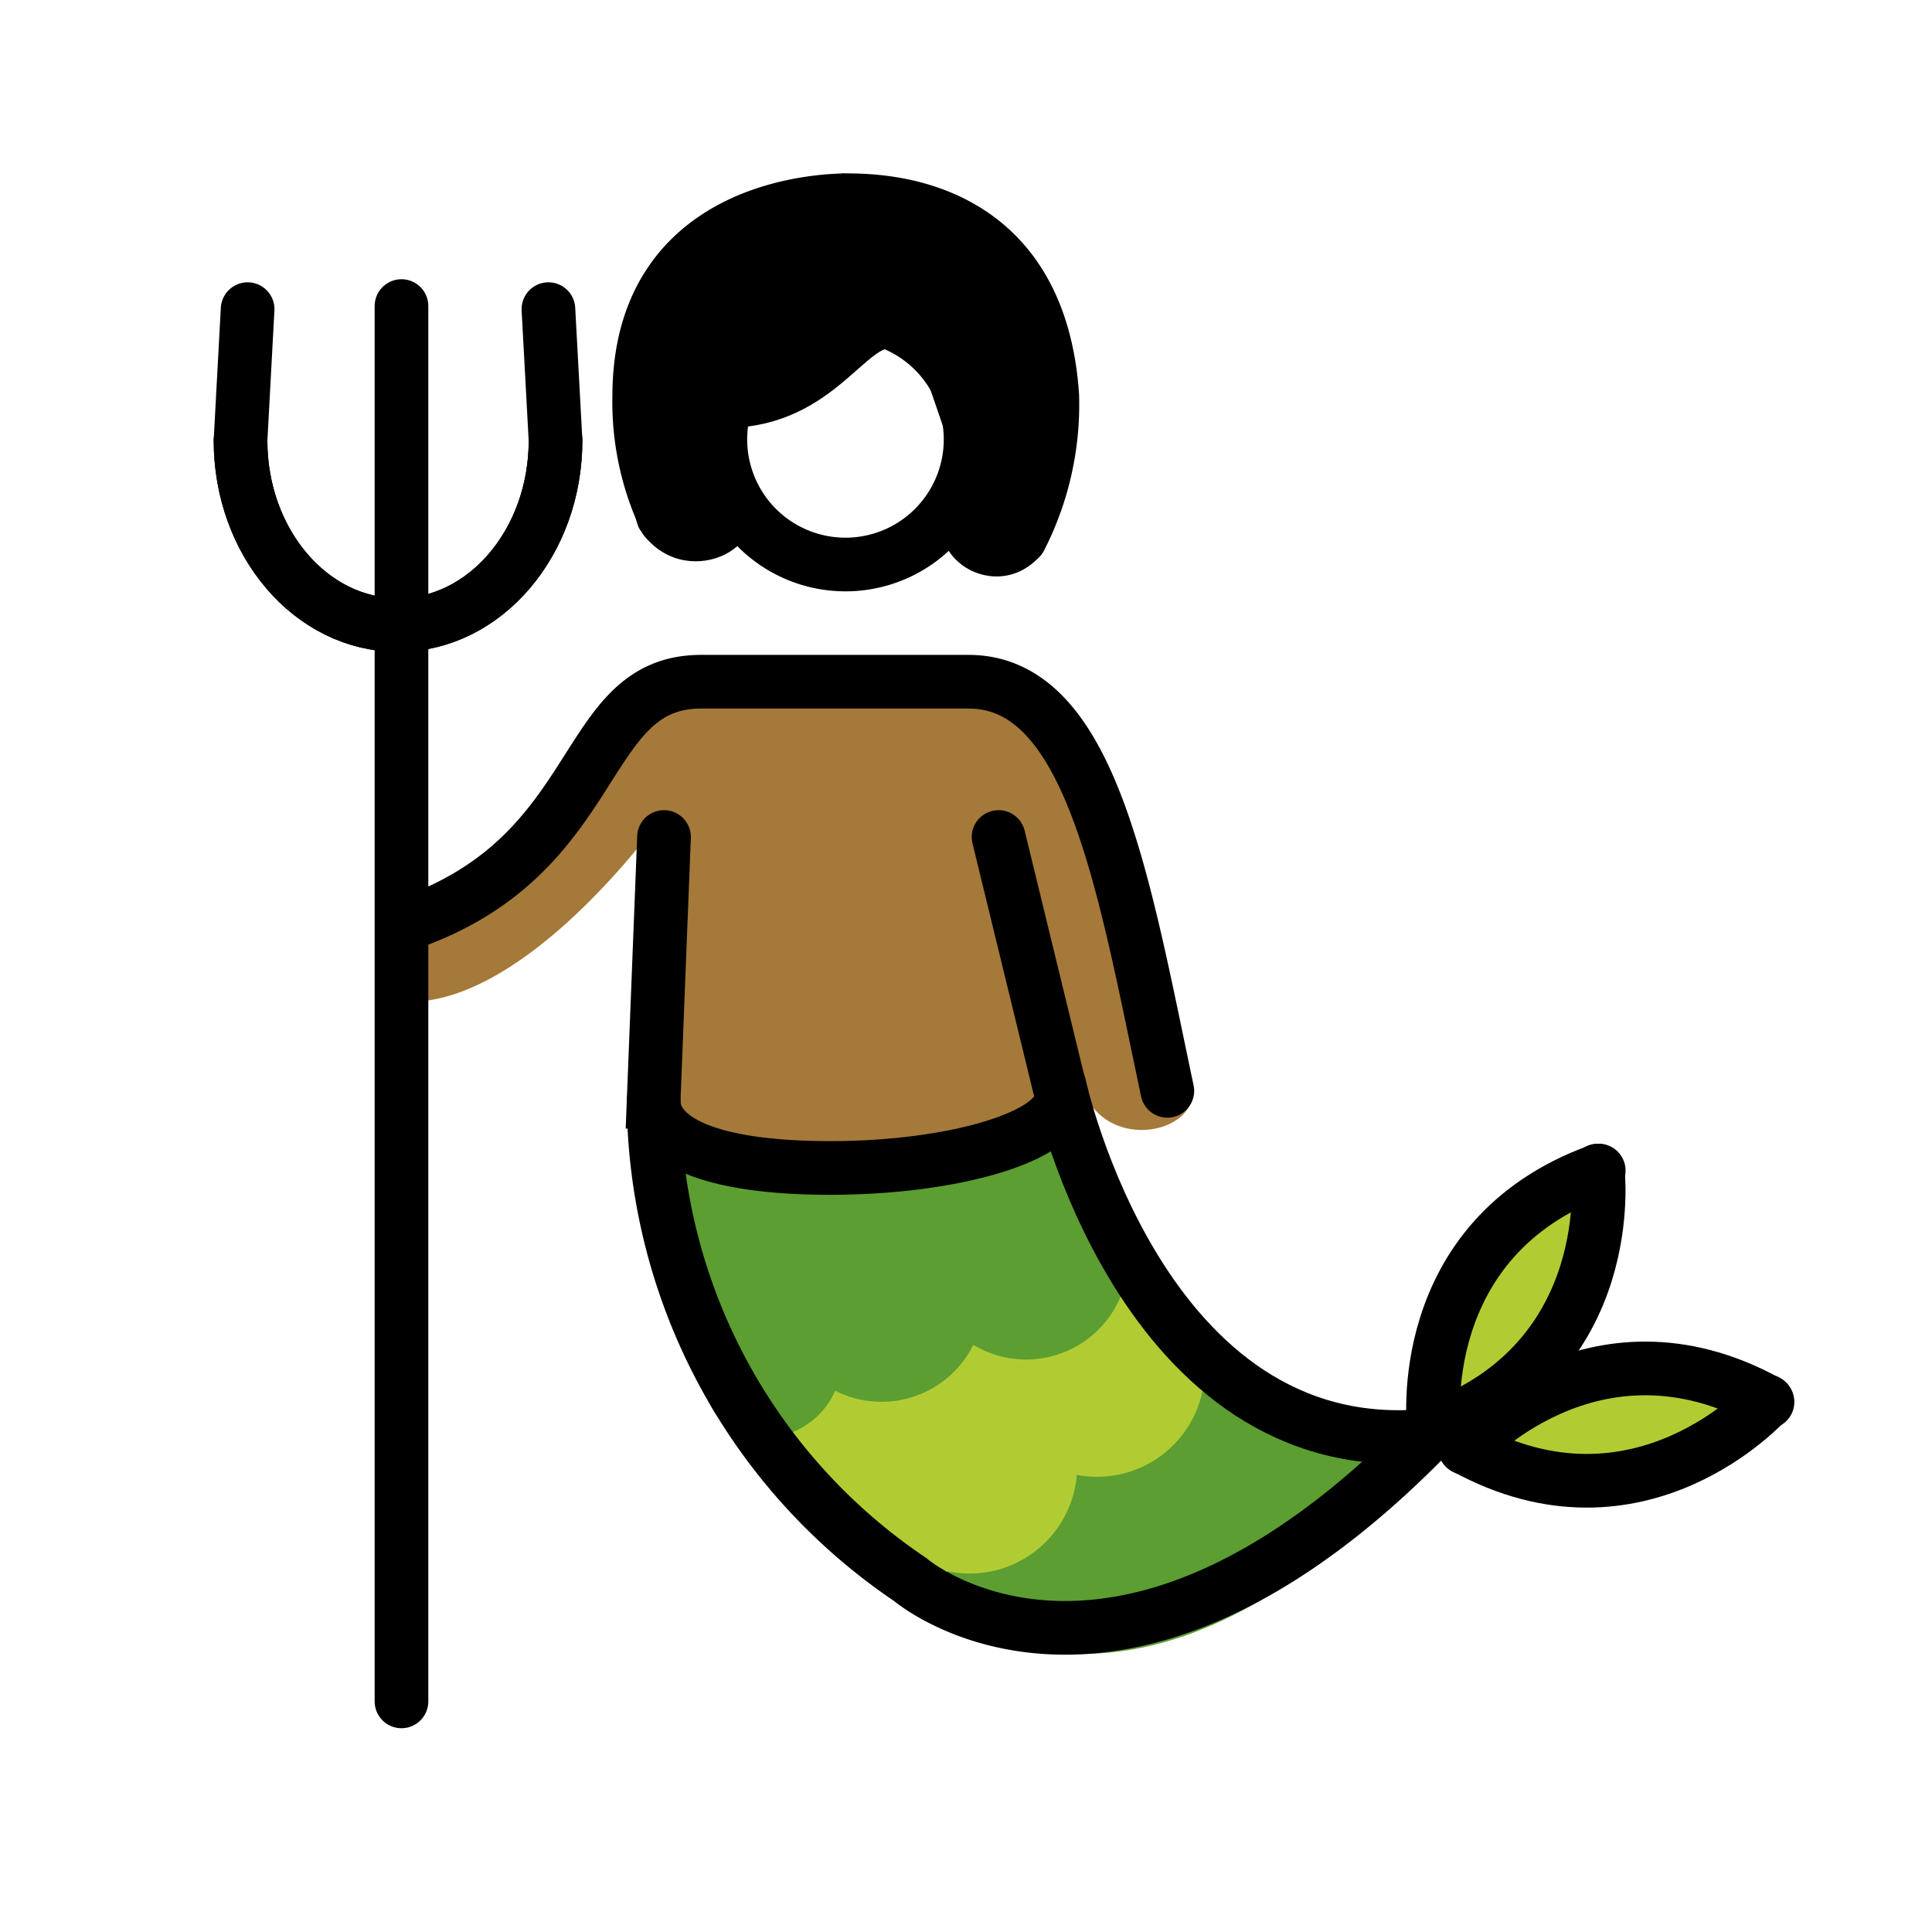 <svg xmlns="http://www.w3.org/2000/svg" width="1em" height="1em" viewBox="0 0 72 72"><path fill="#5c9e31" d="m33.981 59.618l10.457-8.456l8.047 3.77s-8.818 11.164-18.504 4.686"/><path fill="#b1cc33" d="M26.946 51.872a3.364 3.364 0 0 0 2.631-2.907c.486-2.61 3.855 2.765 4.943-1.648c0 0 6.945 1.493 6.043-2.197l4.107 5.176s-1.657 4.155-5.893 3.113c0 0 1.43 5.9-3.446 4.23c0 0 .647 1.893-3.547.129Z"/><path fill="none" stroke="#b1cc33" stroke-miterlimit="10" stroke-width="2" d="M38.76 53.16a3.01 3.01 0 0 1-4.746 3.608m9.499-7.218a3.013 3.013 0 0 1-4.752 3.61"/><path fill="none" stroke="#5c9e31" stroke-miterlimit="10" stroke-width="2" d="M30.223 49.437c.403 1.373.098 2.692-1.388 3.128c-1.42.419-1.625-1.056-2.1-2.409m8.873-2.306a2.816 2.816 0 0 1-5.385 1.586"/><path fill="none" stroke="#5c9e31" stroke-miterlimit="10" stroke-width="2" d="M40.996 46.263a2.817 2.817 0 0 1-5.388 1.588"/><path fill="#5c9e31" d="M23.77 42.684s.116 2.516 1.647.347c1.533-2.169 5.842 3.354 8.675-.203c0 0 4.77 2.312 5.493-1.416l1.966 5.058s-2.342 4.425-5.753 1.707c0 0-1.619 4.713-5.35 1.157c0 0-.327 5.076-4.664 1.143Z"/><path fill="#b1cc33" d="M59.35 44.06c2.009.915-3.162 9.868-5.707 9.252s4.01-10.022 5.707-9.252"/><path fill="#b1cc33" d="M53.856 54.09c-1.138-2.355 10.29-3.265 10.77-1.466c.572 2.136-9.63 3.824-10.77 1.467"/><path fill="#a57939" d="M24.662 30.453s-5.307 7.475-9.966 6.844l-.158-3s3.87-.08 9.871-8.291l12.397-.633s3.632 1.343 4.896 6.633c.781 3.273 1.37 5.945 2.178 7.28a4.298 4.298 0 0 1 .563 1.485c-.078 1.587-3.502 2.128-4.154-.434c-1.815-2.37-1.527 2.612-1.527 2.612l-14.59.452m12.14-26.9"/><path d="m27.816 18.375l-.43-3.625l6.55-2.382l1.927 5.62c-2.336 2.307 1.134 4.828 2.943 2.679l.372-1.736c.365-1.366.013-7.113-1.746-10.045c-.377-.628-7.297-1.943-11.143.188c-3.263 1.809-3.046 9.943-2.417 10.697c1.551 2.338 5.07.71 3.944-1.396"/><g fill="none" stroke="#000" stroke-linecap="round" stroke-width="2"><path stroke-miterlimit="10" d="M33.16 12.014a4.663 4.663 0 1 1-6.123 3.038"/><path stroke-linejoin="round" d="M33.101 11.994c-1.556-.026-2.555 2.904-6.012 2.957"/><path stroke-miterlimit="10" d="M38.024 20.05a10.949 10.949 0 0 0 1.191-5.303C38.71 7.338 32.543 7.478 31.5 7.46c-.118.03-7.66-.162-7.678 7.285a10.245 10.245 0 0 0 .979 4.612m-9.557 15.045c7.326-2.57 6.312-8.996 10.883-8.996h9.97c4.571 0 5.775 7.548 7.406 15.246"/><path stroke-miterlimit="10" d="m24.746 31.193l-.388 9.867a21.666 21.666 0 0 0 9.563 17.805s7.698 6.61 19.438-5.503M39.48 40.495l-2.266-9.302"/><path stroke-miterlimit="10" d="M53.242 53.499c-10.73 1.05-13.762-13.06-13.762-13.06"/><path stroke-linejoin="round" d="M14.962 63.406v-52"/><path stroke-miterlimit="10" d="M8.963 16.411c0 3.8 2.628 6.882 5.87 6.882s5.87-3.081 5.87-6.882l-.265-4.89"/><path stroke-miterlimit="10" d="M20.704 16.411c0 3.8-2.628 6.882-5.87 6.882s-5.87-3.081-5.87-6.882l.264-4.89m44.209 41.707s-.855-7.077 6.143-9.604"/><path stroke-miterlimit="10" d="M59.545 43.623s.858 7.076-6.14 9.604"/><path stroke-miterlimit="10" d="M54.6 53.963s4.755-5.312 11.27-1.717"/><path stroke-miterlimit="10" d="M65.847 52.22s-4.753 5.31-11.27 1.716M39.54 40.903c0 1.444-4.007 2.624-8.595 2.624c-4.592 0-6.586-1.063-6.586-2.508"/></g></svg>